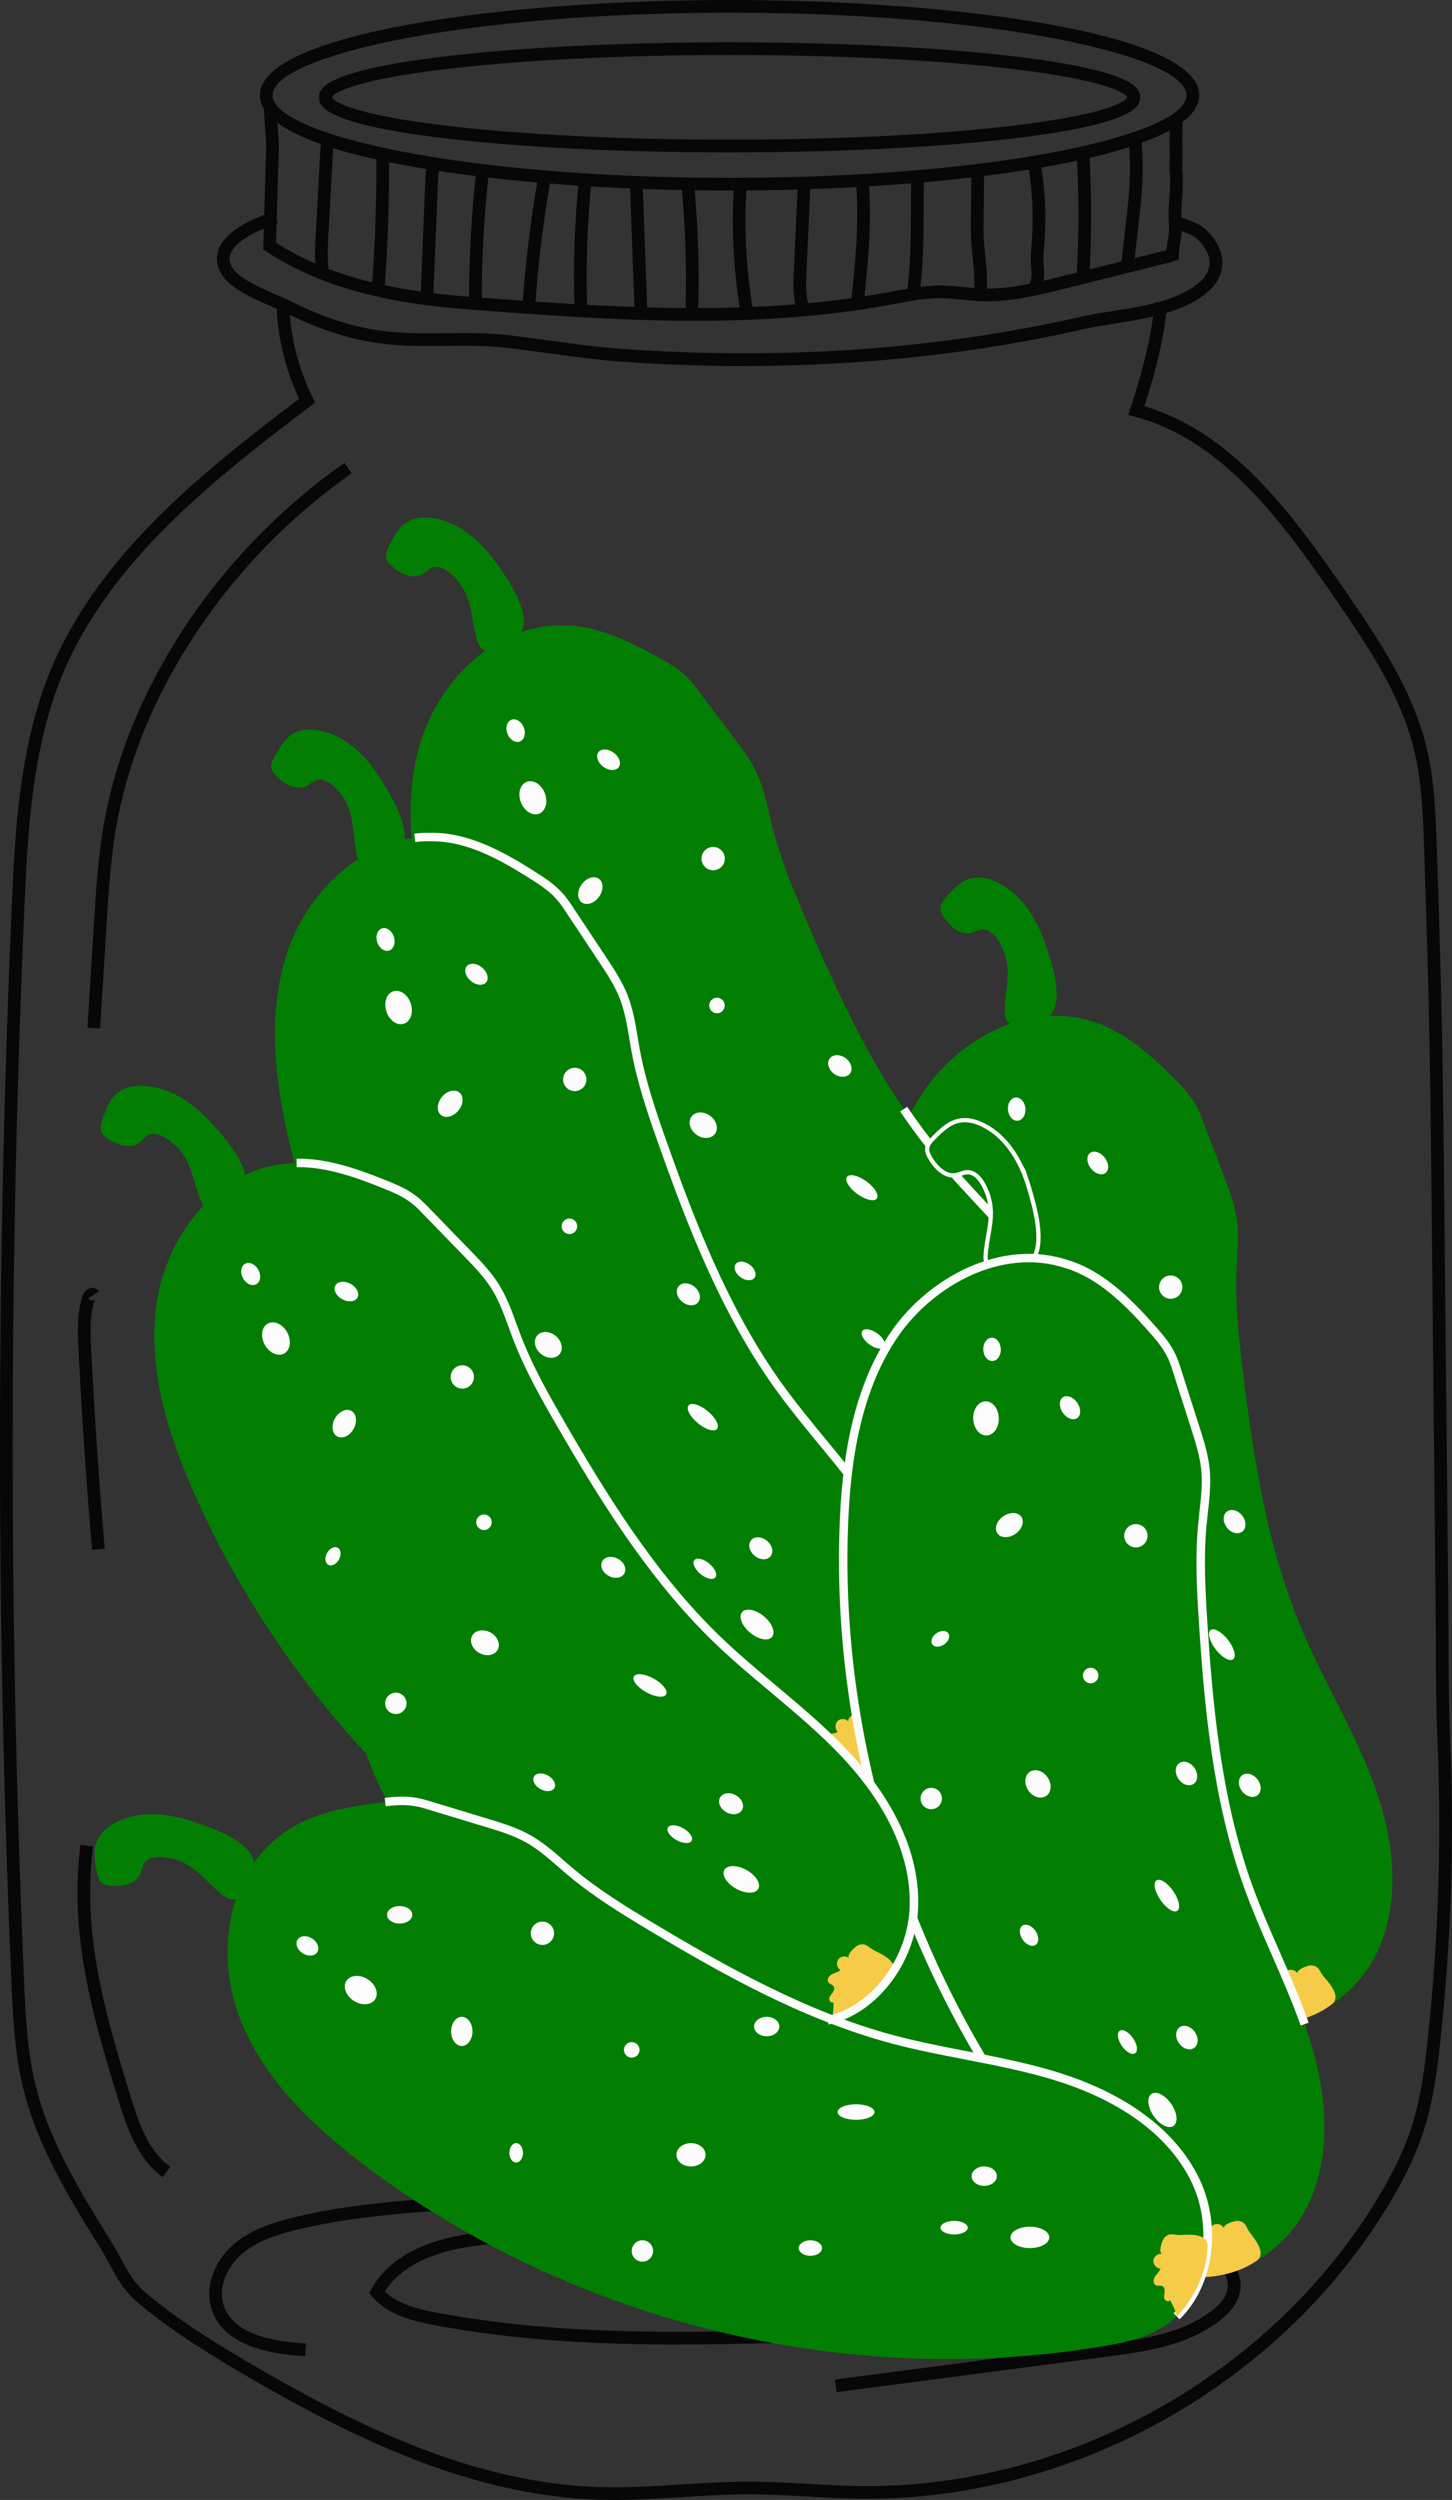 <svg xmlns="http://www.w3.org/2000/svg" width="627.62" height="1080" viewBox="0 0 627.62 1080"><rect x="0" y="0" width="627.62" height="1080" fill="#333333" stroke="none"/><g id="a"/><g id="b"><g id="c"><g id="d"><g><path d="M469.7 440.61c-27.61-7.53-57.48 9.59-72.47 33.96-14.99 24.37-17.91 54.24-17.49 82.85 1.66 112.36 51.23 223.23 133.85 299.39 6.39 5.89 13.13 11.68 21.19 14.92 22.9 9.18 50.29-6.29 60.65-28.68 10.36-22.39 7-48.93-1.47-72.11-8.47-23.18-21.67-44.33-31.27-67.06-14.96-35.42-20.9-73.91-25.54-112.08-1.69-13.92-3.23-27.93-2.72-41.94.29-8 1.25-16.07.03-23.98-.95-6.17-3.2-12.06-5.43-17.9-3.29-8.6-6.59-17.21-9.88-25.81-2.89-7.55-6.94-11.53-12.63-17.21-10.24-10.23-22.36-20.86-36.82-24.34z" fill="#027f03"/><path d="M430.33 380.86c-3.29-1.45-7.01-2.3-10.5-1.45-4.51 1.1-7.87 4.78-10.94 8.27-1.08 1.23-2.21 2.57-2.37 4.2-.17 1.7.75 3.3 1.72 4.7 2.63 3.81 6.84 7.54 11.34 6.46 1.58-.38 3.01-1.34 4.63-1.51 3.26-.36 5.95 2.48 7.63 5.3 6.5 10.92 2.63 18.76 2.47 30.04-.15 10.81 15.56 7.78 20.2 1.13 5.31-7.61-.27-23.33-3.04-31.16-3.8-10.71-10.35-21.23-21.12-25.98z" fill="#027f03"/><path d="M560.89 852.68c-.78-1.59-3-2.26-4.53-1.37-1.53.9-2.02 3.17-1.01 4.62-1.32.46-2.78.09-4.18.22-1.39.13-2.96 1.2-2.67 2.58.21.98 1.29 1.62 1.41 2.61.12.97-.73 1.78-1.58 2.28-.85.5-1.82.92-2.29 1.78-.46.86.13 2.27 1.09 2.08-.54 1.52-2.53 5.63-3.78 6.64 9.32 1.18 22.84-.91 32.29-8.24 4.24-3.29-.91-9.05-3.46-11.97-1.9-2.18-1.82-4.76-5.65-4.87-1.02-.03-6.52 1.83-5.65 3.63z" fill="#f5cb47"/><path d="M454.02 558.16c-2.75 2.13-6.24 2.23-7.8.21-1.56-2.01-.6-5.38 2.14-7.51 2.75-2.13 6.24-2.23 7.8-.21s.6 5.38-2.14 7.51z" fill="#fcfcfc"/><path d="M509.12 560.02c-2.2 1.71-5.36 1.31-7.07-.89-1.71-2.2-1.31-5.36.89-7.07 2.2-1.71 5.36-1.31 7.07.89 1.71 2.2 1.31 5.36-.89 7.07z" fill="#fcfcfc"/><path d="M477.85 506.72c-1.65 1.28-4.48.39-6.33-1.99s-2.01-5.35-.36-6.63c1.65-1.28 4.48-.39 6.33 1.99 1.85 2.38 2.01 5.35.36 6.63z" fill="#fcfcfc"/><path d="M491.98 620.08c-1.47 1.14-3.57.87-4.71-.59-1.14-1.47-.87-3.57.59-4.71 1.47-1.14 3.57-.87 4.71.59 1.14 1.47.87 3.57-.59 4.71z" fill="#fcfcfc"/><path d="M473.66 670.42c-2.2 1.71-5.71.86-7.84-1.89-2.13-2.75-2.08-6.36.12-8.06 2.2-1.71 5.71-.86 7.84 1.89 2.13 2.75 2.08 6.36-.12 8.06z" fill="#fcfcfc"/><path d="M425.95 607.57c-1.83 1.42-4.12 1.53-5.12.25-.99-1.28-.32-3.47 1.51-4.89 1.83-1.42 4.12-1.53 5.12-.25.99 1.28.32 3.47-1.51 4.89z" fill="#fcfcfc"/><path d="M426.94 677.99c-2.01 1.56-4.91 1.2-6.48-.82s-1.2-4.91.82-6.48 4.91-1.2 6.48.82 1.2 4.91-.82 6.48z" fill="#fcfcfc"/><path d="M533.03 716.8c-1.47 1.14-4.84-.76-7.54-4.24-2.7-3.48-3.7-7.22-2.24-8.36 1.47-1.14 4.84.76 7.54 4.24 2.7 3.48 3.7 7.22 2.24 8.36z" fill="#fcfcfc"/><path d="M536.99 661.66c-1.83 1.42-4.81.64-6.66-1.74-1.85-2.38-1.86-5.46-.03-6.88 1.83-1.42 4.81-.64 6.66 1.74 1.85 2.38 1.86 5.46.03 6.88z" fill="#fcfcfc"/><path d="M472.71 734.92c-1.47 1.14-4.04.28-5.74-1.92-1.71-2.2-1.9-4.9-.44-6.04 1.47-1.14 4.04-.28 5.74 1.92s1.9 4.9.44 6.04z" fill="#fcfcfc"/><path d="M543.56 775.57c-1.83 1.42-4.81.64-6.66-1.74-1.85-2.38-1.86-5.46-.03-6.88 1.83-1.42 4.81-.64 6.66 1.74 1.85 2.38 1.86 5.46.03 6.88z" fill="#fcfcfc"/><path d="M518.27 779.26c-1.28.99-3.93-.28-5.92-2.84-1.99-2.56-2.56-5.45-1.28-6.44 1.28-.99 3.93.28 5.92 2.84 1.99 2.56 2.56 5.45 1.28 6.44z" fill="#fcfcfc"/><path d="M536.57 809.68c-2.01 1.56-5.95-.14-8.79-3.8-2.84-3.66-3.51-7.9-1.5-9.46 2.01-1.56 5.95.14 8.79 3.8 2.84 3.66 3.51 7.9 1.5 9.46z" fill="#fcfcfc"/><path d="M439.93 484.16c-2.08.2-3.97-1.89-4.24-4.66-.26-2.77 1.21-5.17 3.29-5.37 2.08-.2 3.97 1.89 4.24 4.66.26 2.77-1.21 5.17-3.29 5.37z" fill="#fcfcfc"/><path d="M439.22 516.41c-3.04.29-5.82-2.77-6.21-6.83-.38-4.06 1.77-7.58 4.82-7.87 3.04-.29 5.82 2.77 6.21 6.83.38 4.06-1.77 7.58-4.82 7.87z" fill="#fcfcfc"/></g><path d="M241.18 270.2c-28.61.47-52.52 25.23-60.12 52.82-7.6 27.59-2.08 57.08 6.3 84.44 32.92 107.44 111.44 200.09 212.02 250.2 7.78 3.87 15.87 7.56 24.51 8.41 24.56 2.43 46.54-20.06 50.25-44.46 3.71-24.4-6.92-48.94-21.52-68.84-14.6-19.89-33.17-36.53-48.73-55.68-24.24-29.84-40.68-65.16-55.78-100.52-5.51-12.9-10.89-25.92-14.3-39.52-1.95-7.77-3.28-15.78-6.66-23.04-2.64-5.66-6.44-10.69-10.21-15.67-5.56-7.34-11.12-14.69-16.69-22.03-4.88-6.44-9.88-9.13-16.93-13.01-12.69-6.97-27.29-13.8-42.15-13.11z" fill="#027f03"/><path d="M451.15 553.87c-8.21-11.19-17.88-21.55-27.24-31.57-7.2-7.72-14.65-15.69-21.43-24.04-4.57-5.62-9.07-11.71-13.38-18.09l3.03-2.05c4.25 6.29 8.68 12.29 13.19 17.83 6.7 8.25 14.11 16.18 21.26 23.85 9.43 10.1 19.18 20.54 27.52 31.91l-2.95 2.16z" fill="#fcfcfc"/><path d="M186.71 223.79c-3.57-.48-7.37-.26-10.49 1.54-4.03 2.32-6.23 6.78-8.2 10.99-.69 1.48-1.41 3.09-1.11 4.7.31 1.68 1.64 2.95 2.96 4.03 3.59 2.93 8.67 5.34 12.69 3.04 1.41-.81 2.52-2.12 4.02-2.75 3.03-1.25 6.41.72 8.81 2.96 9.29 8.67 7.75 17.28 10.74 28.16 2.86 10.42 17.11 3.14 19.71-4.55 2.98-8.79-6.76-22.33-11.61-29.07-6.63-9.23-15.86-17.5-27.53-19.06z" fill="#027f03"/><path d="M443.65 640.5c-1.19-1.31-3.51-1.34-4.73-.05-1.22 1.29-1.06 3.6.32 4.72-1.14.81-2.64.87-3.95 1.38-1.3.51-2.51 1.98-1.85 3.22.47.88 1.69 1.19 2.08 2.11.39.9-.2 1.92-.88 2.63-.67.71-1.5 1.39-1.7 2.35-.2.96.76 2.15 1.63 1.69-.1 1.61-.86 6.11-1.78 7.43 9.28-1.47 21.68-7.24 28.71-16.91 3.15-4.34-3.4-8.44-6.66-10.53-2.44-1.56-3.07-4.06-6.78-3.1-.99.26-5.75 3.58-4.41 5.06z" fill="#f5cb47"/><path d="M258.9 387.46c-2.04 2.81-5.37 3.88-7.44 2.38-2.06-1.5-2.08-4.99-.03-7.81 2.04-2.81 5.37-3.88 7.44-2.38 2.06 1.5 2.08 4.99.03 7.81z" fill="#fcfcfc"/><path d="M312.34 373.89c-1.64 2.25-4.78 2.75-7.04 1.11-2.25-1.64-2.75-4.78-1.11-7.04 1.64-2.25 4.78-2.75 7.04-1.11 2.25 1.64 2.75 4.78 1.11 7.04z" fill="#fcfcfc"/><path d="M267.45 331.42c-1.23 1.69-4.2 1.62-6.63-.15-2.44-1.77-3.42-4.58-2.19-6.26 1.23-1.69 4.2-1.62 6.63.15 2.44 1.77 3.42 4.58 2.19 6.26z" fill="#fcfcfc"/><path d="M312.62 436.35c-1.09 1.5-3.19 1.83-4.69.74-1.5-1.09-1.83-3.19-.74-4.69 1.09-1.5 3.19-1.83 4.69-.74s1.83 3.19.74 4.69z" fill="#fcfcfc"/><path d="M309.06 489.8c-1.64 2.25-5.24 2.42-8.05.37-2.81-2.04-3.77-5.53-2.13-7.78s5.24-2.42 8.05-.37c2.81 2.04 3.77 5.52 2.13 7.78z" fill="#fcfcfc"/><path d="M245.71 442.74c-1.36 1.88-3.53 2.62-4.84 1.67-1.31-.95-1.27-3.25.09-5.12 1.36-1.88 3.53-2.62 4.84-1.67 1.31.95 1.27 3.25-.09 5.12z" fill="#fcfcfc"/><path d="M266.3 510.09c-1.5 2.06-4.39 2.52-6.45 1.02-2.06-1.5-2.52-4.39-1.02-6.45 1.5-2.06 4.39-2.52 6.45-1.02 2.06 1.5 2.52 4.39 1.02 6.45z" fill="#fcfcfc"/><path d="M379 517.78c-1.09 1.5-4.86.62-8.43-1.97-3.56-2.59-5.57-5.9-4.48-7.4s4.86-.62 8.43 1.97c3.56 2.59 5.57 5.9 4.48 7.4z" fill="#fcfcfc"/><path d="M367.44 463.72c-1.36 1.88-4.44 1.96-6.88.19s-3.31-4.73-1.95-6.6c1.36-1.88 4.44-1.96 6.88-.19 2.44 1.77 3.31 4.73 1.95 6.6z" fill="#fcfcfc"/><path d="M326.13 552c-1.09 1.5-3.8 1.39-6.05-.24-2.25-1.64-3.19-4.18-2.1-5.68 1.09-1.5 3.8-1.39 6.05.24s3.19 4.18 2.1 5.68z" fill="#fcfcfc"/><path d="M405.51 571.28c-1.36 1.88-4.44 1.96-6.88.19-2.44-1.77-3.31-4.73-1.95-6.6 1.36-1.88 4.44-1.96 6.88-.19 2.44 1.77 3.31 4.73 1.95 6.6z" fill="#fcfcfc"/><path d="M382.25 581.88c-.95 1.31-3.86.83-6.48-1.08-2.63-1.91-3.98-4.52-3.03-5.83.95-1.31 3.86-.83 6.48 1.08 2.63 1.91 3.98 4.52 3.03 5.83z" fill="#fcfcfc"/><path d="M408.3 606c-1.5 2.06-5.75 1.53-9.51-1.2-3.75-2.73-5.58-6.61-4.08-8.67 1.5-2.06 5.75-1.53 9.51 1.2 3.75 2.73 5.58 6.61 4.08 8.67z" fill="#fcfcfc"/><path d="M224.73 320.32c-1.94.77-4.34-.71-5.37-3.29-1.02-2.59-.28-5.31 1.66-6.07 1.94-.77 4.34.71 5.37 3.29 1.02 2.59.28 5.31-1.66 6.07z" fill="#fcfcfc"/><path d="M233.04 351.5c-2.84 1.13-6.36-1.04-7.86-4.83-1.5-3.79-.41-7.78 2.43-8.9 2.84-1.13 6.36 1.04 7.86 4.83 1.5 3.79.41 7.78-2.43 8.9z" fill="#fcfcfc"/><path d="M187.74 361.63c-28.59-1.31-53.99 21.93-63.29 48.99-9.3 27.06-5.62 56.84 1.05 84.67 26.19 109.28 98.8 206.62 196.08 262.88 7.52 4.35 15.37 8.53 23.94 9.92 24.36 3.95 47.7-17.13 52.91-41.25 5.22-24.12-3.87-49.28-17.2-70.04-13.34-20.76-30.84-38.52-45.18-58.6-22.34-31.29-36.56-67.56-49.43-103.79-4.69-13.22-9.26-26.55-11.82-40.34-1.47-7.87-2.3-15.95-5.22-23.41-2.28-5.82-5.76-11.07-9.22-16.28-5.1-7.67-10.19-15.35-15.29-23.02-4.47-6.73-9.29-9.73-16.09-14.03-12.23-7.74-26.38-15.47-41.25-15.7z" fill="#027f03"/><path d="M365 637.53c-3.45-4.35-7.05-8.72-10.53-12.95-6.71-8.15-13.65-16.58-19.9-25.33-23.21-32.5-37.81-70.84-49.67-104.24-4.8-13.52-9.33-26.81-11.9-40.61-.34-1.85-.65-3.72-.96-5.58-.98-5.88-1.99-11.96-4.16-17.5-2.21-5.65-5.68-10.88-9.04-15.93l-15.29-23.02c-4.19-6.31-8.6-9.1-15.27-13.32l-.28-.18c-11.85-7.5-25.9-15.19-40.3-15.42-2.75-.12-5.5-.02-8.2.31l-.44-3.63c2.91-.35 5.86-.46 8.76-.33 15.25.24 29.87 8.21 42.15 15.98l.28.18c6.81 4.31 11.74 7.43 16.36 14.39l15.29 23.02c3.46 5.21 7.04 10.61 9.4 16.62 2.31 5.89 3.35 12.16 4.36 18.23.31 1.84.61 3.68.95 5.51 2.52 13.54 6.99 26.68 11.75 40.06 11.78 33.16 26.26 71.22 49.19 103.33 6.18 8.65 13.08 17.03 19.75 25.13 3.49 4.24 7.1 8.62 10.57 13l-2.86 2.27z" fill="#fcfcfc"/><path d="M138.09 315.6c-3.53-.7-7.34-.71-10.57.89-4.16 2.06-6.64 6.38-8.87 10.46-.78 1.44-1.6 2.99-1.4 4.62.21 1.69 1.46 3.05 2.71 4.21 3.4 3.15 8.32 5.86 12.48 3.82 1.46-.72 2.65-1.96 4.19-2.49 3.1-1.06 6.35 1.12 8.6 3.5 8.73 9.23 6.67 17.73 8.98 28.78 2.21 10.58 16.88 4.19 19.96-3.32 3.52-8.59-5.36-22.71-9.78-29.74-6.05-9.62-14.74-18.45-26.29-20.73z" fill="#027f03"/><path d="M366.83 743.79c-1.1-1.38-3.42-1.55-4.71-.34-1.29 1.21-1.28 3.53.02 4.73-1.19.74-2.69.7-4.03 1.13-1.33.43-2.63 1.82-2.05 3.1.42.91 1.61 1.3 1.95 2.24.33.92-.32 1.9-1.04 2.57-.72.67-1.58 1.29-1.84 2.24-.26.94.62 2.19 1.52 1.79-.2 1.6-1.24 6.05-2.24 7.31 9.35-.89 22.09-5.88 29.7-15.1 3.42-4.14-2.87-8.63-5.99-10.92-2.33-1.71-2.82-4.25-6.57-3.51-1 .2-5.96 3.22-4.72 4.78z" fill="#f5cb47"/><path d="M198.14 479.77c-2.21 2.68-5.6 3.54-7.57 1.91s-1.76-5.11.45-7.79c2.21-2.68 5.6-3.54 7.57-1.91 1.97 1.62 1.76 5.11-.45 7.79z" fill="#fcfcfc"/><path d="M252.32 469.54c-1.77 2.14-4.95 2.45-7.09.68-2.14-1.77-2.45-4.95-.68-7.09 1.77-2.14 4.95-2.45 7.09-.68 2.14 1.77 2.45 4.95.68 7.09z" fill="#fcfcfc"/><path d="M210.15 424.36c-1.33 1.61-4.29 1.36-6.61-.56-2.32-1.92-3.13-4.78-1.8-6.39 1.33-1.61 4.29-1.36 6.61.56 2.32 1.92 3.13 4.78 1.8 6.39z" fill="#fcfcfc"/><path d="M248.72 531.9c-1.18 1.43-3.3 1.63-4.73.45-1.43-1.18-1.63-3.3-.45-4.73 1.18-1.43 3.3-1.63 4.73-.45 1.43 1.18 1.63 3.3.45 4.73z" fill="#fcfcfc"/><path d="M241.86 585.02c-1.77 2.14-5.38 2.09-8.06-.13-2.68-2.21-3.42-5.75-1.65-7.89s5.38-2.09 8.06.13c2.68 2.21 3.42 5.75 1.65 7.89z" fill="#fcfcfc"/><path d="M181.56 534.12c-1.48 1.79-3.69 2.4-4.94 1.36-1.25-1.03-1.07-3.32.41-5.11 1.48-1.79 3.69-2.4 4.94-1.37 1.25 1.03 1.07 3.32-.41 5.11z" fill="#fcfcfc"/><path d="M197.92 602.63c-1.62 1.97-4.53 2.24-6.5.62-1.97-1.62-2.24-4.53-.62-6.5 1.62-1.97 4.53-2.24 6.5-.62 1.97 1.62 2.24 4.53.62 6.5z" fill="#fcfcfc"/><path d="M309.93 617.3c-1.18 1.43-4.89.31-8.29-2.49-3.4-2.81-5.19-6.24-4.01-7.67 1.18-1.43 4.89-.32 8.29 2.49 3.4 2.81 5.19 6.24 4.01 7.67z" fill="#fcfcfc"/><path d="M301.74 562.62c-1.48 1.79-4.56 1.68-6.88-.24-2.32-1.92-3.01-4.92-1.53-6.71s4.56-1.68 6.88.24c2.32 1.92 3.01 4.92 1.53 6.71z" fill="#fcfcfc"/><path d="M255.03 648.17c-1.18 1.43-3.88 1.15-6.02-.62-2.14-1.77-2.93-4.37-1.74-5.8 1.18-1.43 3.88-1.15 6.02.62 2.14 1.77 2.93 4.37 1.74 5.8z" fill="#fcfcfc"/><path d="M333.06 672.34c-1.48 1.79-4.56 1.68-6.88-.24-2.32-1.92-3.01-4.92-1.53-6.71 1.48-1.79 4.56-1.68 6.88.24s3.01 4.92 1.53 6.71z" fill="#fcfcfc"/><path d="M309.19 681.47c-1.03 1.25-3.9.59-6.4-1.48-2.5-2.07-3.69-4.76-2.66-6.01 1.03-1.25 3.9-.59 6.4 1.48 2.5 2.07 3.69 4.76 2.66 6.01z" fill="#fcfcfc"/><path d="M333.7 707.16c-1.62 1.97-5.84 1.17-9.41-1.79-3.57-2.95-5.16-6.94-3.53-8.91 1.62-1.97 5.84-1.17 9.41 1.79 3.57 2.95 5.16 6.94 3.53 8.91z" fill="#fcfcfc"/><path d="M168.21 410.64c-1.98.65-4.29-.97-5.15-3.62-.86-2.65.05-5.31 2.03-5.96s4.29.97 5.15 3.62-.05 5.31-2.03 5.96z" fill="#fcfcfc"/><path d="M174.57 442.27c-2.91.95-6.29-1.43-7.55-5.3-1.26-3.88.07-7.79 2.98-8.73 2.91-.95 6.29 1.43 7.55 5.3 1.26 3.88-.07 7.79-2.98 8.73z" fill="#fcfcfc"/><g><path d="M425.21 486.12c-3.21-1.64-6.87-2.69-10.41-2.03-4.57.85-8.13 4.33-11.39 7.64-1.15 1.17-2.35 2.45-2.61 4.06-.26 1.68.57 3.33 1.45 4.79 2.41 3.96 6.4 7.91 10.96 7.08 1.6-.29 3.08-1.17 4.71-1.25 3.27-.17 5.8 2.81 7.32 5.72 5.88 11.26 1.57 18.88.78 30.13-.76 10.78 15.09 8.64 20.1 2.26 5.73-7.3 1.04-23.31-1.29-31.28-3.19-10.91-9.15-21.77-19.63-27.12z" fill="#027f03"/><path d="M433.99 550.75c-1.52.0-2.97-.23-4.24-.72-3.25-1.25-4.9-4.03-4.63-7.83.22-3.16.71-6.01 1.19-8.76 1.2-6.98 2.25-13.01-1.86-20.88-.85-1.63-3.13-5.43-6.46-5.23-.8.04-1.6.32-2.45.62-.68.24-1.39.48-2.15.62-5.94 1.08-10.31-4.89-11.9-7.51-.96-1.56-1.89-3.43-1.58-5.4.31-1.97 1.78-3.47 2.86-4.56 3.05-3.11 6.85-6.97 11.87-7.9 3.32-.62 7.02.1 10.99 2.12 11.65 5.94 17.36 18.33 20.09 27.68 2.5 8.55 7.15 24.43 1.14 32.1-2.7 3.45-8.12 5.66-12.86 5.66zm-15.78-45.26c3.99.0 6.62 3.87 7.85 6.22 4.4 8.42 3.25 15.04 2.05 22.04-.47 2.71-.95 5.51-1.17 8.58-.21 3.01.95 5.03 3.46 5.99 4.49 1.73 11.92-.43 15.01-4.36 5.44-6.93.79-22.81-1.45-30.44-2.64-9.02-8.1-20.94-19.18-26.58h0c-3.59-1.83-6.89-2.49-9.82-1.95-4.12.76-7.37 3.79-10.9 7.38-1.17 1.19-2.15 2.28-2.36 3.56-.22 1.39.51 2.82 1.33 4.17 1.09 1.79 5.04 7.56 10.01 6.66.62-.11 1.23-.33 1.87-.55.93-.32 1.89-.66 2.95-.72.11.0.22.0.33.0z" fill="#fcfcfc"/></g><g><path d="M361.6 1033.42l-.71-5.44 116.84-15.33c15.49-2.03 33.04-4.34 46.09-14.44 3.96-3.07 6.17-6.06 6.76-9.15.94-4.91-2.42-9.8-6.17-12.48-4.48-3.2-10.13-4.58-15.6-5.92l-56.41-13.8c-15.29-3.74-31.1-7.62-46.98-7.37-5.59.08-11.31.69-16.84 1.27l-3.4.36c-36.17 3.69-73.11 3.26-108.83 2.86-37.24-.42-75.74-.87-113.24 3.37-13.57 1.53-24.65 3.41-34.88 5.91-7.97 1.95-17.03 4.72-23.73 10.49-5.67 4.89-10.34 13.47-7.96 21.62 2.99 10.26 14.68 15.83 35.72 17.05l-.31 5.48c-23.65-1.36-36.95-8.23-40.67-20.99-3.06-10.49 2.64-21.28 9.65-27.32 7.58-6.53 17.4-9.56 26.01-11.66 10.46-2.56 21.76-4.47 35.57-6.03 37.84-4.28 76.52-3.83 113.92-3.41 35.57.41 72.35.83 108.21-2.83l3.38-.35c5.65-.6 11.5-1.21 17.33-1.3 16.65-.24 32.74 3.71 48.36 7.53l56.41 13.8c5.69 1.39 12.14 2.97 17.48 6.78 6.31 4.51 9.6 11.56 8.38 17.97-.85 4.46-3.73 8.54-8.79 12.46-14.22 11.01-33.35 13.52-48.73 15.54l-116.84 15.33z" fill="#070707"/><path d="M70.37 940.51c-10.57-7.51-15.13-20.08-19.23-33.39-8.93-28.98-16.41-55.19-17.51-82.52-.37-9.18.0-18.46 1.12-27.57l5.45.66c-1.08 8.82-1.44 17.8-1.08 26.69 1.07 26.67 8.45 52.51 17.27 81.12 3.81 12.37 7.99 24.01 17.16 30.53l-3.18 4.47z" fill="#070707"/><path d="M39.79 669.5c-2.44-28.54-4.42-57.56-5.86-86.26-.37-7.33-.79-15.63 1.79-23.48.49-1.51 1.95-3.18 3.76-3.42 1.3-.18 2.56.4 3.3 1.51l-4.58 3.02c.34.51.91.85 1.55.91.69.08 1.12-.22 1.19-.29-2.26 6.87-1.87 14.63-1.53 21.47 1.44 28.63 3.41 57.59 5.85 86.07l-5.47.47z" fill="#070707"/><path d="M43.29 444.3l-5.48-.34 2.77-44.71c.89-14.34 1.81-29.17 4.38-43.65 4.71-26.5 15.03-52.78 30.68-78.11 18.73-30.3 44.06-57.11 73.26-77.52l3.14 4.5c-28.59 19.98-53.39 46.23-71.73 75.91-15.28 24.73-25.36 50.36-29.95 76.18-2.52 14.18-3.43 28.85-4.31 43.03l-2.77 44.71z" fill="#070707"/><path d="M293.87 1012.86c-35.4.0-71.02-1.79-106-8.38-9.5-1.79-20.22-4.37-27.07-12.42l-1.23-1.45.93-1.66c15.8-28.42 62.48-26.45 93.37-25.16 4.61.19 8.96.38 12.72.43 16.4.26 33.36-.75 49.75-1.73 39.51-2.35 80.37-4.77 117.55 10.11 2.31.93 10.07 4.44 12.76 10.76 1.09 2.57 1.13 5.26.11 7.77-1.65 4.06-5.58 6.21-9.21 7.77-25.49 10.97-54.5 11.86-80.1 12.64-20.99.64-42.24 1.29-63.58 1.29zm-127.56-22.94c5.78 5.61 14.63 7.68 22.58 9.17 55.48 10.45 112.88 8.69 168.39 6.99 25.11-.77 53.57-1.64 78.1-12.2 2.61-1.12 5.4-2.57 6.3-4.79.47-1.16.45-2.33-.08-3.56-1.22-2.86-5.05-5.93-9.75-7.82-36.03-14.43-76.27-12.04-115.18-9.73-16.49.98-33.53 2-50.16 1.74-3.83-.06-8.21-.24-12.86-.44-28.87-1.22-72.17-3.03-87.33 20.64z" fill="#070707"/><g><path d="M315.35 65.84c-46.76.0-90.74-2.2-123.84-6.18-53.58-6.45-53.58-14.55-53.58-17.6s0-11.15 53.58-17.6c33.1-3.98 77.08-6.18 123.84-6.18s90.74 2.2 123.84 6.18c53.58 6.45 53.58 14.55 53.58 17.6s0 11.15-53.58 17.6c-33.1 3.98-77.08 6.18-123.84 6.18zm0-42.07c-45.77.0-88.99 2.12-121.7 5.96-48.28 5.68-50.21 12.28-50.22 12.35.01.02 1.95 6.63 50.22 12.3 32.71 3.85 75.93 5.96 121.7 5.96s88.99-2.12 121.7-5.96c46.88-5.51 50.06-11.9 50.22-12.33-.16-.43-3.33-6.81-50.22-12.33-32.71-3.85-75.93-5.96-121.7-5.96z" fill="#070707"/><path d="M315.35 82.31c-98.42.0-203.02-14.42-203.02-41.15S216.93.0 315.35.0s203.02 14.42 203.02 41.15S413.77 82.3 315.35 82.3zm0-76.82c-116.41.0-197.53 18.8-197.53 35.67s81.12 35.67 197.53 35.67 197.53-18.8 197.53-35.67S431.76 5.49 315.35 5.49z" fill="#070707"/><path d="M321.91 158.14c-17.67.0-35.55-.64-53.61-1.93-10.79-.77-21.6-2.26-32.05-3.7-5.59-.77-11.38-1.57-17.07-2.24-8.71-1.03-17.68-.93-26.34-.84-7.7.09-15.66.17-23.54-.52-14.78-1.29-29.96-5.8-45.11-13.43-1.58-.8-3.74-1.73-6.02-2.71-8.56-3.7-19.22-8.3-22.78-14.9-1.86-3.45-2.14-7.05-.79-10.42 3.38-8.43 16.29-13.7 23.69-16.09l1.69 5.22c-10.87 3.51-18.45 8.34-20.29 12.91-.74 1.85-.57 3.74.52 5.77 2.66 4.92 12.76 9.29 20.13 12.47 2.36 1.02 4.58 1.98 6.31 2.85 14.52 7.31 29.03 11.64 43.11 12.86 7.61.66 15.43.58 23.01.49 8.85-.1 17.99-.2 27.05.87 5.75.68 11.56 1.48 17.18 2.25 10.37 1.43 21.09 2.9 31.69 3.66 69.42 4.96 136.16.3 198.37-13.84 4.35-.99 9.01-1.73 13.96-2.51 13.7-2.17 27.88-4.41 37.16-12.16 3.06-2.55 4.63-5.41 4.69-8.51.06-3.56-1.96-7.36-5.7-10.71-1.74-1.56-5.68-2.95-8.29-3.87-.56-.2-1.08-.38-1.53-.55l1.9-5.15c.43.16.93.33 1.46.52 3.2 1.13 7.57 2.67 10.12 4.96 4.94 4.42 7.61 9.71 7.52 14.89-.08 4.69-2.38 9.06-6.66 12.63-10.45 8.72-26.05 11.19-39.82 13.37-4.85.77-9.43 1.49-13.6 2.44-46.54 10.57-95.59 15.89-146.37 15.89z" fill="#070707"/><path d="M300.66 138.59c-33.52.0-67-2.55-99.88-5.06-36.95-2.82-64.2-10.75-85.76-24.95l-1.28-.84.05-1.53c.43-13.58.82-27.16 1.21-40.74l.05-1.8c.05-1.64-.2-5.01-.44-8.27-.26-3.56-.51-6.92-.45-8.83l5.48.16c-.05 1.64.2 5.01.44 8.27.26 3.56.51 6.92.45 8.83l-.05 1.8c-.38 13.07-.75 26.14-1.16 39.21 20.55 13.15 46.63 20.54 81.88 23.23 59.93 4.57 121.9 9.3 182.03-1.7l2.9-.54c6.72-1.26 13.73-2.51 20.73-2.5 3.33.03 6.64.36 9.84.68 2.55.26 5.19.52 7.75.62 11.67.45 23.32-2.47 34.6-5.29l43.11-10.76c1.23-.31 1.71-.39 2.02-.44.13-1.36.35-2.78.57-4.17.37-2.33.75-4.74.58-6.51l5.46-.53c.24 2.46-.2 5.22-.63 7.9-.31 1.96-.61 3.82-.6 5.31v1.94l-1.82.66c-1.71.62-1.96.69-2.64.81-.25.04-.63.11-1.63.36l-43.11 10.76c-11.65 2.91-23.69 5.9-36.13 5.44-2.73-.1-5.46-.38-8.09-.64-3.22-.32-6.26-.63-9.34-.65-6.52-.11-13.21 1.19-19.68 2.4l-2.93.54c-27.65 5.06-55.61 6.83-83.55 6.83z" fill="#070707"/><path d="M505.34 97.46c-.42-4.38-.15-8.26.12-12.01.26-3.69.5-7.18.13-11.11-.15-1.59-.08-3.66-.01-5.84.06-1.92.13-3.9.01-5.13-.14-1.49-.08-3.6-.01-5.83.06-1.97.12-4 .01-5.14l5.46-.52c.14 1.49.08 3.6.01 5.83-.06 1.97-.12 4-.01 5.14.15 1.59.08 3.65.01 5.84-.06 1.92-.13 3.9-.01 5.13.42 4.38.15 8.26-.11 12.02-.26 3.69-.5 7.18-.13 11.11l-5.46.52z" fill="#070707"/><path d="M265.37 1080c-2.18.0-4.35-.03-6.53-.1-55.98-1.73-107.68-27.59-150.87-52.65-15.94-9.25-32.8-19.56-48.08-32.19-6.12-5.06-9.2-10.74-12.46-16.75-1.24-2.3-2.53-4.67-4.04-7.09-13.41-21.6-27.27-43.94-33.43-69.39-3.72-15.41-4.42-31.55-5.03-45.79-6.64-154.15-6.58-310.47.16-464.64 1.33-30.44 2.99-68.32 16.68-101.64 21.05-51.26 68.68-87.97 107.54-117.49-6.14-13.09-9.49-27.08-9.71-40.61l5.49-.09c.21 13.23 3.81 27.55 10.12 40.31l1 2.03-1.8 1.37c-38.65 29.36-86.76 65.9-107.57 116.57-13.32 32.44-14.96 69.79-16.27 99.8-6.74 154.01-6.79 310.18-.16 464.16.6 13.99 1.28 29.84 4.88 44.73 5.94 24.6 19.57 46.55 32.75 67.79 1.59 2.56 2.92 5 4.2 7.37 3.13 5.77 5.83 10.75 11.13 15.14 14.97 12.38 31.59 22.54 47.33 31.67 42.59 24.72 93.52 50.22 148.29 51.91 11.75.36 23.74-.39 35.33-1.11 9.59-.6 19.5-1.22 29.31-1.22h.28c8.51.0 17.11.49 25.42.96 7.29.41 14.83.83 22.22.93 89.1 1.23 176.74-47.19 223.27-123.2 7.35-12.01 12.27-22.31 15.48-32.41 3.88-12.2 5.53-25.41 6.77-36.84 4.66-42.84 6.09-86.38 4.27-129.43-.62-14.61-.66-27.81-.71-41.77-.02-5.65-.04-11.4-.1-17.35l-1.65-165.99c-.32-31.98-.65-65.05-1.43-97.56-.49-20.61-1.18-41.57-1.85-61.83l-.02-.59c-.48-14.53-.98-29.56-4.54-43.78-6.03-24.05-20.37-44.92-34.24-65.09-24.44-35.55-49.43-68.28-86.33-78.14l-2.82-.75.92-2.76c6.03-18.13 9.45-33.12 10.46-45.83l5.47.43c-.99 12.5-4.21 27.05-9.82 44.4 37.16 11.17 62.21 43.99 86.65 79.54 13.49 19.62 28.77 41.85 35.04 66.86 3.71 14.79 4.21 30.12 4.7 44.94l.02.59c.67 20.28 1.36 41.25 1.85 61.88.78 32.55 1.11 65.63 1.43 97.63l1.65 165.99c.06 5.97.08 11.73.1 17.39.05 13.91.09 27.05.71 41.56 1.84 43.32.39 87.14-4.29 130.25-1.27 11.69-2.97 25.22-7 37.91-3.35 10.53-8.44 21.21-16.03 33.61-47.51 77.63-137.01 127.06-228.02 125.82-7.51-.1-15.11-.53-22.46-.94-8.24-.46-16.77-.94-25.12-.95h-.28c-9.64.0-19.46.61-28.97 1.21-9.6.6-19.47 1.22-29.32 1.22z" fill="#070707"/><path d="M136.65 116.67c-.73-4.93-.47-9.85-.21-14.6l1.99-36.86c.08-1.49.17-3.17.65-4.86l5.28 1.5c-.31 1.1-.38 2.4-.45 3.66l-1.99 36.87c-.24 4.48-.49 9.11.16 13.49l-5.43.81z" fill="#070707"/><path d="M166.2 124.8l-5.47-.42c1.47-19.22 2.11-38.75 1.9-58.05l5.49-.06c.21 19.46-.43 39.16-1.91 58.53z" fill="#070707"/><path d="M187.29 128.06l-5.48-.22 1.98-48.87c.12-2.92.24-5.95 1.16-8.95l5.25 1.59c-.71 2.34-.81 4.89-.93 7.59l-1.98 48.87z" fill="#070707"/><path d="M202.75 130.47c-.05-18.93 1.01-38.08 3.15-56.91l5.45.62c-2.11 18.62-3.16 37.55-3.11 56.27h-5.49z" fill="#070707"/><path d="M231.25 133.58l-5.48-.36c1.24-18.86 3.53-37.86 6.8-56.48l5.4.95c-3.23 18.43-5.5 37.23-6.73 55.9z" fill="#070707"/><path d="M248.29 132.64c-.57-18.4.09-37.02 1.95-55.33l5.46.56c-1.84 18.07-2.49 36.44-1.92 54.6l-5.48.17z" fill="#070707"/><path d="M273.26 79.3h5.49v54.13H273.26z" transform="translate(-3.69 10.13) rotate(-2.09)" fill="#070707"/><path d="M301.78 134.31l-5.48-.17c.58-18.43-.04-37.08-1.87-55.44l5.46-.54c1.85 18.59 2.48 37.48 1.89 56.15z" fill="#070707"/><path d="M320.06 134.72c-3.1-18.34-4.03-37.05-2.74-55.6l5.47.38c-1.26 18.12-.36 36.39 2.67 54.31l-5.41.91z" fill="#070707"/><path d="M344.11 132.9c-1.46-5.46-1.2-11.22-.96-16.3l1.7-36.98 5.48.25-1.7 36.98c-.23 4.91-.46 9.99.78 14.63l-5.3 1.42z" fill="#070707"/><path d="M373.41 130.62l-5.46-.56c1.7-16.44 3.45-33.43 2.12-50.09.13.26 1 .92 2.02.7l-1.18-5.36c1.01-.22 2.01.0 2.83.61 1.45 1.07 1.74 2.89 1.8 3.62 1.37 17.15-.41 34.4-2.13 51.08z" fill="#070707"/><path d="M397.28 128.68l-5.43-.77c1.76-12.43 1.84-25.27 1.91-37.69l.08-14.33 5.49.03-.08 14.33c-.07 12.6-.14 25.63-1.96 38.43z" fill="#070707"/><path d="M426.11 128.8l-5.41-.9c.89-5.4.33-10.9-.26-16.72-.27-2.64-.55-5.38-.68-8.1-.14-2.92-.11-5.8-.08-8.59l.22-21.52 5.49.06-.22 21.52c-.03 2.71-.06 5.52.07 8.27.12 2.57.39 5.23.66 7.8.6 5.92 1.23 12.05.21 18.17z" fill="#070707"/><path d="M449.06 126.22l-4.26-3.46c1.35-1.66 1.13-4.41.9-7.33-.06-.78-.12-1.56-.15-2.32-.1-2.28.09-4.51.27-6.66l.09-1.15c.95-11.85.35-23.78-1.78-35.47l5.4-.98c2.22 12.16 2.84 24.57 1.85 36.89l-.1 1.18c-.18 2.08-.34 4.04-.26 5.97.03.7.09 1.41.14 2.13.29 3.68.61 7.86-2.11 11.21z" fill="#070707"/><path d="M470.81 119.98l-5.48-.36c1.1-16.62 1.09-36.79-.03-53.96l5.48-.36c1.13 17.39 1.14 37.83.03 54.68z" fill="#070707"/><path d="M490.03 115.3l-5.45-.61 2.48-21.96c.29-2.59.58-5.19.81-7.79.7-8.18.71-16.48.02-24.67l5.47-.46c.71 8.49.71 17.11-.02 25.6-.23 2.65-.53 5.29-.82 7.94l-2.48 21.96z" fill="#070707"/></g></g><g><path d="M188.33 667.12c-26.09 11.75-38.26 43.95-34.33 72.29 3.93 28.35 20.66 53.25 39.18 75.07 72.73 85.66 181.48 139.71 293.68 145.96 8.68.48 17.56.67 25.84-1.96 23.52-7.48 34.81-36.83 28.57-60.71-6.24-23.87-25.71-42.22-46.99-54.72-21.28-12.5-44.91-20.44-66.78-31.88-34.07-17.82-63.13-43.76-90.98-70.27-10.16-9.67-20.25-19.5-28.77-30.65-4.86-6.36-9.26-13.19-15.23-18.53-4.66-4.16-10.14-7.27-15.57-10.36-8.01-4.54-16.03-9.09-24.04-13.64-7.03-3.99-12.68-4.48-20.7-5.25-14.41-1.38-30.52-1.88-43.9 4.63z" fill="#027f03"/><path d="M119.95 646.04c-3.47.97-6.87 2.68-9.03 5.56-2.78 3.72-3.04 8.69-3.19 13.34-.05 1.64-.07 3.39.84 4.75.95 1.42 2.68 2.06 4.32 2.53 4.46 1.27 10.07 1.47 12.86-2.23.98-1.3 1.47-2.95 2.61-4.11 2.29-2.35 6.17-1.87 9.26-.76 11.96 4.29 13.96 12.81 21.01 21.62 6.75 8.44 16.95-3.89 16.31-11.97-.74-9.25-15.04-17.83-22.16-22.11-9.74-5.85-21.49-9.8-32.82-6.62z" fill="#027f03"/><path d="M520.73 927.17c-1.61-.73-3.75.16-4.36 1.82-.61 1.66.45 3.73 2.16 4.21-.73 1.2-2.09 1.84-3.08 2.83-.99.99-1.52 2.81-.43 3.69.78.62 2.02.43 2.75 1.12.71.67.57 1.84.23 2.76s-.83 1.87-.63 2.83c.19.96 1.55 1.67 2.16.91.54 1.52 1.63 5.95 1.3 7.53 7.94-5.02 17.05-15.22 19.68-26.89 1.18-5.23-6.46-6.4-10.28-7.04-2.86-.47-4.43-2.52-7.45-.17-.81.63-3.87 5.56-2.05 6.39z" fill="#f5cb47"/><path d="M250.97 767.82c-.76 3.39-3.4 5.69-5.89 5.13-2.49-.56-3.88-3.77-3.12-7.16.76-3.39 3.4-5.69 5.89-5.13 2.49.56 3.88 3.77 3.12 7.16z" fill="#fcfcfc"/><path d="M294.69 734.22c-.61 2.71-3.31 4.42-6.02 3.81-2.71-.61-4.42-3.31-3.81-6.02.61-2.71 3.31-4.42 6.02-3.81 2.71.61 4.42 3.31 3.81 6.02z" fill="#fcfcfc"/><path d="M236.66 712.96c-.46 2.04-3.21 3.15-6.15 2.49-2.94-.66-4.95-2.85-4.49-4.89.46-2.04 3.21-3.15 6.15-2.49 2.94.66 4.95 2.85 4.49 4.89z" fill="#fcfcfc"/><path d="M319.64 791.48c-.41 1.81-2.21 2.95-4.01 2.54-1.81-.41-2.95-2.21-2.54-4.01.41-1.81 2.21-2.95 4.01-2.54 1.81.41 2.95 2.2 2.54 4.01z" fill="#fcfcfc"/><path d="M337.52 841.98c-.61 2.71-3.86 4.29-7.25 3.53-3.39-.76-5.65-3.58-5.03-6.3.61-2.71 3.86-4.29 7.25-3.53s5.65 3.58 5.03 6.3z" fill="#fcfcfc"/><path d="M260.73 823.8c-.51 2.26-2.21 3.81-3.79 3.45-1.58-.36-2.45-2.48-1.94-4.74.51-2.26 2.21-3.81 3.79-3.45 1.58.36 2.45 2.48 1.94 4.74z" fill="#fcfcfc"/><path d="M306.27 877.53c-.56 2.49-3.03 4.05-5.52 3.49-2.49-.56-4.05-3.03-3.49-5.52.56-2.49 3.03-4.05 5.52-3.49 2.49.56 4.05 3.03 3.49 5.52z" fill="#fcfcfc"/><path d="M412.83 840.02c-.41 1.81-4.22 2.49-8.52 1.52-4.3-.97-7.45-3.22-7.04-5.03.41-1.81 4.22-2.49 8.52-1.52 4.3.97 7.45 3.22 7.04 5.03z" fill="#fcfcfc"/><path d="M380.82 794.94c-.51 2.26-3.31 3.56-6.25 2.89-2.94-.66-4.91-3.03-4.4-5.29.51-2.26 3.31-3.56 6.25-2.89 2.94.66 4.91 3.03 4.4 5.29z" fill="#fcfcfc"/><path d="M377.79 892.36c-.41 1.81-2.94 2.78-5.65 2.17-2.71-.61-4.58-2.57-4.18-4.38.41-1.81 2.94-2.78 5.65-2.17 2.71.61 4.58 2.57 4.18 4.38z" fill="#fcfcfc"/><path d="M458.33 878.67c-.51 2.26-3.31 3.56-6.25 2.89-2.94-.66-4.91-3.03-4.4-5.29.51-2.26 3.31-3.56 6.25-2.89 2.94.66 4.91 3.03 4.4 5.29z" fill="#fcfcfc"/><path d="M441.15 897.61c-.36 1.58-3.21 2.29-6.38 1.57-3.17-.71-5.44-2.58-5.09-4.16.36-1.58 3.21-2.29 6.38-1.57 3.17.71 5.44 2.58 5.09 4.16z" fill="#fcfcfc"/><path d="M474.62 909.45c-.56 2.49-4.68 3.68-9.2 2.66-4.52-1.02-7.73-3.86-7.17-6.35.56-2.49 4.68-3.68 9.2-2.66 4.52 1.02 7.73 3.86 7.17 6.35z" fill="#fcfcfc"/><path d="M193.04 719.67c-1.48 1.47-4.27 1.07-6.23-.9-1.96-1.97-2.36-4.76-.88-6.23 1.48-1.47 4.27-1.07 6.23.9 1.96 1.97 2.36 4.76.88 6.23z" fill="#fcfcfc"/><path d="M213 745.01c-2.17 2.16-6.25 1.57-9.13-1.32-2.88-2.89-3.45-6.98-1.29-9.14 2.17-2.16 6.25-1.57 9.13 1.32 2.88 2.89 3.45 6.98 1.29 9.14z" fill="#fcfcfc"/></g><path d="M461.17 546.16c-27.14-9.06-57.92 6.35-74.26 29.85-16.34 23.5-20.93 53.15-22.11 81.74-4.64 112.28 38.62 225.75 116.85 306.43 6.05 6.24 12.45 12.4 20.32 16.08 22.35 10.45 50.56-3.46 62.17-25.24 11.6-21.78 9.74-48.46 2.58-72.08-7.16-23.61-19.15-45.48-27.46-68.71-12.95-36.2-16.72-74.97-19.21-113.34-.91-14-1.66-28.07-.36-42.03.74-7.98 2.15-15.97 1.37-23.95-.6-6.22-2.52-12.22-4.42-18.17-2.81-8.77-5.61-17.55-8.42-26.32-2.46-7.7-6.28-11.9-11.65-17.89-9.65-10.79-21.15-22.08-35.4-26.37z" fill="#027f03"/><path d="M518.24 985.63c-6.04.0-11.77-1.25-17.05-3.72-8.27-3.87-14.84-10.25-20.86-16.46-38.55-39.76-69.64-88.86-89.89-141.99-20.26-53.13-29.76-110.46-27.47-165.79.95-23.02 4.31-56.64 22.44-82.71 15.71-22.6 46.99-40.34 76.34-30.54 14.61 4.39 26.49 16.06 36.18 26.88l.22.25c5.38 6.01 9.26 10.35 11.81 18.31l8.42 26.32c1.91 5.96 3.87 12.12 4.5 18.55.61 6.3-.1 12.63-.78 18.75-.21 1.85-.41 3.7-.59 5.55-1.27 13.72-.55 27.58.36 41.74 2.28 35.11 5.82 75.68 19.11 112.84 3.58 10.01 7.93 19.95 12.14 29.56 4.35 9.94 8.85 20.22 12.52 30.64l-3.45 1.22c-3.63-10.29-8.1-20.51-12.42-30.39-4.23-9.67-8.61-19.67-12.23-29.8-13.45-37.6-17.02-78.48-19.31-113.84-.93-14.32-1.65-28.33-.36-42.32.18-1.87.38-3.74.59-5.62.67-5.93 1.35-12.06.78-17.98-.59-6.05-2.5-12.02-4.34-17.79l-8.42-26.32c-2.31-7.22-5.79-11.1-11.05-16.99l-.22-.25c-9.35-10.45-20.77-21.69-34.56-25.84-27.71-9.25-57.3 7.66-72.23 29.14-17.58 25.28-20.85 58.21-21.79 80.77-4.6 111.16 38.89 225.21 116.33 305.08 5.78 5.97 12.08 12.09 19.79 15.7 5.08 2.38 10.64 3.5 16.51 3.36l.09 3.66c-.37.0-.74.01-1.1.01z" fill="#fcfcfc"/><path d="M529.1 962.7c-.68-1.63-2.87-2.43-4.44-1.62-1.57.81-2.2 3.05-1.27 4.55-1.35.39-2.78-.06-4.18-.01-1.4.05-3.03 1.04-2.82 2.42.15.99 1.19 1.69 1.26 2.68.07.98-.83 1.74-1.7 2.19-.87.45-1.87.81-2.38 1.65-.51.84.0 2.28.97 2.14-.63 1.48-2.84 5.48-4.15 6.42 9.24 1.7 22.85.38 32.7-6.41 4.42-3.05-.41-9.09-2.78-12.14-1.78-2.29-1.55-4.85-5.36-5.18-1.02-.09-6.62 1.46-5.84 3.31z" fill="#f5cb47"/><path d="M438.91 662.65c-2.86 1.97-6.36 1.87-7.8-.23-1.45-2.1-.3-5.4 2.56-7.38 2.86-1.97 6.36-1.87 7.8.23 1.45 2.1.3 5.4-2.56 7.38z" fill="#fcfcfc"/><path d="M493.83 667.6c-2.29 1.58-5.43 1-7.01-1.29-1.58-2.29-1-5.43 1.29-7.01 2.29-1.58 5.43-1 7.01 1.29 1.58 2.29 1 5.43-1.29 7.01z" fill="#fcfcfc"/><path d="M465.6 612.63c-1.72 1.18-4.5.13-6.21-2.35-1.71-2.48-1.71-5.45.01-6.64 1.72-1.18 4.5-.13 6.21 2.35 1.71 2.48 1.71 5.45-.01 6.64z" fill="#fcfcfc"/><path d="M473.34 726.6c-1.53 1.05-3.62.67-4.67-.86-1.05-1.53-.67-3.62.86-4.67s3.62-.67 4.67.86.67 3.62-.86 4.67z" fill="#fcfcfc"/><path d="M452.23 775.84c-2.29 1.58-5.75.54-7.72-2.32-1.97-2.86-1.72-6.46.57-8.04 2.29-1.58 5.75-.54 7.72 2.32 1.97 2.86 1.72 6.46-.57 8.04z" fill="#fcfcfc"/><path d="M408.12 710.4c-1.91 1.32-4.2 1.3-5.12-.04-.92-1.34-.12-3.49 1.79-4.8s4.2-1.3 5.12.04.12 3.49-1.79 4.8z" fill="#fcfcfc"/><path d="M405.15 780.77c-2.1 1.45-4.97.92-6.42-1.18-1.45-2.1-.92-4.97 1.18-6.42 2.1-1.45 4.97-.92 6.42 1.18 1.45 2.1.92 4.97-1.18 6.42z" fill="#fcfcfc"/><path d="M508.9 825.47c-1.53 1.05-4.79-1.03-7.29-4.66-2.5-3.63-3.29-7.42-1.76-8.47 1.53-1.05 4.79 1.03 7.29 4.66 2.5 3.63 3.29 7.42 1.76 8.47z" fill="#fcfcfc"/><path d="M515.95 770.64c-1.91 1.32-4.84.37-6.55-2.11-1.71-2.48-1.55-5.56.36-6.87s4.84-.37 6.55 2.11c1.71 2.48 1.55 5.56-.36 6.87z" fill="#fcfcfc"/><path d="M447.66 840.18c-1.53 1.05-4.04.05-5.62-2.24-1.58-2.29-1.62-5-.1-6.05s4.04-.05 5.62 2.24c1.58 2.29 1.62 5 .1 6.05z" fill="#fcfcfc"/><path d="M516.12 884.73c-1.91 1.32-4.84.37-6.55-2.11-1.71-2.48-1.55-5.56.36-6.87s4.84-.37 6.55 2.11c1.71 2.48 1.55 5.56-.36 6.88z" fill="#fcfcfc"/><path d="M490.66 887c-1.34.92-3.91-.5-5.76-3.17-1.84-2.67-2.25-5.58-.92-6.51 1.34-.92 3.91.5 5.76 3.17 1.84 2.67 2.25 5.58.92 6.51z" fill="#fcfcfc"/><path d="M507.23 918.41c-2.1 1.45-5.93-.47-8.57-4.29s-3.06-8.08-.97-9.53c2.1-1.45 5.93.47 8.57 4.29 2.63 3.82 3.06 8.08.97 9.53z" fill="#fcfcfc"/><path d="M429 587.97c-2.08.08-3.86-2.11-3.97-4.89-.11-2.78 1.5-5.1 3.58-5.18 2.08-.08 3.86 2.11 3.97 4.89.11 2.78-1.5 5.1-3.58 5.18z" fill="#fcfcfc"/><path d="M426.48 620.13c-3.06.12-5.66-3.09-5.81-7.16-.16-4.07 2.19-7.47 5.25-7.59 3.06-.12 5.66 3.09 5.81 7.16.16 4.07-2.19 7.47-5.25 7.59z" fill="#fcfcfc"/><path d="M120.98 503.04c-28.34 3.95-49.06 31.45-53.24 59.76-4.18 28.31 4.89 56.91 16.54 83.05 45.77 102.63 134.99 185.02 240.93 222.5 8.19 2.9 16.67 5.57 25.35 5.37 24.67-.58 43.75-25.58 44.46-50.25.71-24.67-12.83-47.73-29.74-65.7-16.91-17.97-37.37-32.22-55.15-49.33-27.7-26.67-48.32-59.71-67.61-92.97-7.04-12.13-13.96-24.4-19.01-37.49-2.88-7.47-5.18-15.26-9.42-22.06-3.31-5.3-7.69-9.83-12.04-14.31-6.42-6.61-12.83-13.22-19.25-19.83-5.63-5.8-10.92-7.86-18.39-10.85-13.44-5.37-28.77-10.37-43.43-7.88z" fill="#027f03"/><path d="M61.26 469.11c-3.6-.04-7.35.64-10.22 2.81-3.72 2.79-5.36 7.49-6.8 11.91-.51 1.56-1.02 3.24-.53 4.8.51 1.63 1.99 2.73 3.43 3.64 3.92 2.47 9.25 4.24 12.97 1.47 1.31-.97 2.24-2.42 3.66-3.22 2.85-1.61 6.45-.06 9.1 1.87 10.28 7.47 9.8 16.21 14.1 26.65 4.11 9.99 17.36 1.03 19.01-6.92 1.88-9.09-9.43-21.34-15.07-27.44-7.71-8.35-17.88-15.43-29.65-15.56z" fill="#027f03"/><path d="M367.06 845.92c-1.34-1.16-3.65-.9-4.7.53-1.05 1.42-.61 3.71.89 4.64-1.03.95-2.52 1.18-3.75 1.85-1.23.67-2.25 2.27-1.44 3.42.57.82 1.82.98 2.32 1.84.49.85.03 1.93-.55 2.72-.58.79-1.32 1.56-1.4 2.54-.09.98 1.01 2.04 1.82 1.48.1 1.61-.11 6.17-.86 7.6 9.03-2.59 20.64-9.83 26.43-20.28 2.6-4.69-4.4-7.96-7.89-9.64-2.61-1.26-3.55-3.66-7.11-2.25-.95.38-5.27 4.25-3.76 5.56z" fill="#f5cb47"/><path d="M152.85 617.27c-1.69 3.04-4.86 4.5-7.09 3.27-2.23-1.24-2.67-4.7-.99-7.75 1.69-3.04 4.86-4.5 7.09-3.27 2.23 1.24 2.67 4.7.99 7.75z" fill="#fcfcfc"/><path d="M204.24 597.29c-1.35 2.43-4.41 3.31-6.85 1.96-2.43-1.35-3.31-4.41-1.96-6.85 1.35-2.43 4.41-3.31 6.85-1.96 2.43 1.35 3.31 4.41 1.96 6.85z" fill="#fcfcfc"/><path d="M154.51 560.6c-1.01 1.82-3.97 2.12-6.6.66-2.64-1.46-3.95-4.12-2.94-5.95 1.01-1.82 3.97-2.12 6.6-.66 2.64 1.46 3.95 4.12 2.94 5.95z" fill="#fcfcfc"/><path d="M212.13 659.25c-.9 1.62-2.94 2.21-4.56 1.31-1.62-.9-2.21-2.94-1.31-4.56s2.94-2.21 4.56-1.31c1.62.9 2.21 2.94 1.31 4.56z" fill="#fcfcfc"/><path d="M215.11 712.73c-1.35 2.43-4.91 3.04-7.95 1.35-3.04-1.69-4.41-5.02-3.06-7.46 1.35-2.43 4.91-3.04 7.95-1.35 3.04 1.69 4.41 5.02 3.06 7.46z" fill="#fcfcfc"/><path d="M146.5 673.74c-1.12 2.03-3.19 3.03-4.6 2.25s-1.66-3.07-.53-5.1c1.12-2.03 3.19-3.03 4.6-2.25 1.42.79 1.66 3.07.53 5.1z" fill="#fcfcfc"/><path d="M175.14 738.09c-1.24 2.23-4.05 3.04-6.28 1.8-2.23-1.24-3.04-4.05-1.8-6.28 1.24-2.23 4.05-3.04 6.28-1.8 2.23 1.24 3.04 4.05 1.8 6.28z" fill="#fcfcfc"/><path d="M287.94 731.99c-.9 1.62-4.75 1.21-8.6-.93-3.85-2.14-6.25-5.18-5.35-6.8s4.75-1.21 8.6.93c3.85 2.14 6.25 5.18 5.35 6.8z" fill="#fcfcfc"/><path d="M269.87 679.74c-1.12 2.03-4.17 2.49-6.81 1.03-2.64-1.46-3.86-4.29-2.74-6.32 1.12-2.03 4.17-2.49 6.81-1.03 2.64 1.46 3.86 4.29 2.74 6.32z" fill="#fcfcfc"/><path d="M239.63 772.4c-.9 1.62-3.6 1.84-6.03.49-2.43-1.35-3.68-3.76-2.78-5.38.9-1.62 3.6-1.84 6.03-.49 2.43 1.35 3.68 3.76 2.78 5.38z" fill="#fcfcfc"/><path d="M320.77 781.86c-1.12 2.03-4.17 2.49-6.81 1.03-2.64-1.46-3.86-4.29-2.74-6.32 1.12-2.03 4.17-2.49 6.81-1.03 2.64 1.46 3.86 4.29 2.74 6.32z" fill="#fcfcfc"/><path d="M298.97 795.21c-.79 1.42-3.73 1.29-6.56-.28s-4.5-4-3.72-5.42c.79-1.42 3.73-1.29 6.56.28 2.84 1.57 4.5 4 3.72 5.42z" fill="#fcfcfc"/><path d="M327.77 815.97c-1.24 2.23-5.53 2.22-9.58-.03-4.06-2.25-6.34-5.88-5.1-8.11 1.24-2.23 5.53-2.22 9.58.03s6.34 5.88 5.1 8.11z" fill="#fcfcfc"/><path d="M110.76 554.8c-1.83 1-4.4-.17-5.73-2.61-1.33-2.44-.93-5.23.91-6.23 1.83-1 4.4.17 5.73 2.61 1.33 2.44.93 5.23-.91 6.23z" fill="#fcfcfc"/><path d="M122.81 584.73c-2.68 1.46-6.44-.25-8.39-3.83s-1.36-7.67 1.33-9.13c2.68-1.46 6.44.25 8.39 3.83 1.95 3.58 1.36 7.67-1.33 9.13z" fill="#fcfcfc"/><path d="M120.98 793.11c-22.87 17.2-27.66 51.29-17.59 78.07 10.07 26.79 31.87 47.4 54.73 64.61 89.79 67.57 207.76 96.38 318.59 77.8 8.57-1.44 17.28-3.21 24.78-7.6 21.3-12.46 25.86-43.59 14.52-65.5-11.34-21.92-34.36-35.53-57.87-43.04-23.5-7.52-48.31-10.06-72.15-16.41-37.15-9.9-71.21-28.8-104.2-48.54-12.04-7.2-24.04-14.57-34.8-23.57-6.15-5.14-11.93-10.84-18.93-14.73-5.46-3.03-11.49-4.87-17.47-6.68-8.82-2.67-17.63-5.34-26.45-8.02-7.73-2.34-13.36-1.58-21.34-.57-14.36 1.82-30.19 4.87-41.81 14.17z" fill="#027f03"/><path d="M509.83 1001.95l-2.54-2.63c13.87-13.39 16.98-38.86 7.09-57.98-12.29-23.75-37.67-36.03-56.8-42.14-13.22-4.23-27.14-6.92-40.6-9.53-10.36-2.01-21.08-4.08-31.47-6.85-38.59-10.28-74.27-30.55-104.67-48.74-12.32-7.37-24.26-14.73-35.04-23.74-1.45-1.21-2.87-2.45-4.3-3.69-4.5-3.91-9.15-7.96-14.35-10.84-5.31-2.95-11.31-4.77-17.11-6.53l-26.45-8.02c-5.88-1.78-10.48-1.71-16.9-.96l-.43-3.63c6.92-.81 11.89-.87 18.38 1.1l26.45 8.02c5.98 1.81 12.17 3.69 17.83 6.83 5.53 3.07 10.33 7.24 14.98 11.28 1.41 1.22 2.81 2.45 4.24 3.64 10.57 8.84 22.38 16.11 34.57 23.4 30.19 18.06 65.6 38.18 103.74 48.34 10.27 2.73 20.92 4.8 31.22 6.8 13.56 2.63 27.59 5.35 41.02 9.64 19.79 6.33 46.07 19.09 58.94 43.95 10.77 20.82 7.42 47.59-7.8 62.29z" fill="#fcfcfc"/><path d="M49.63 787.59c-3.17 1.71-6.11 4.13-7.58 7.41-1.9 4.24-1.05 9.15-.17 13.71.31 1.61.68 3.32 1.86 4.45 1.24 1.17 3.06 1.43 4.77 1.52 4.63.26 10.15-.78 12.05-5 .67-1.48.79-3.2 1.64-4.59 1.72-2.79 5.61-3.18 8.86-2.78 12.61 1.55 16.43 9.43 25.25 16.47 8.44 6.75 15.68-7.52 13.27-15.27-2.76-8.86-18.6-14.09-26.48-16.7-10.79-3.56-23.12-4.83-33.47.76z" fill="#027f03"/><path d="M502.43 973.7c-1.73-.36-3.63.98-3.85 2.74-.23 1.75 1.26 3.54 3.03 3.63-.44 1.33-1.63 2.25-2.38 3.44-.75 1.18-.87 3.08.39 3.69.9.44 2.07-.03 2.93.48.84.5.96 1.67.84 2.64-.13.97-.4 2 0 2.9.4.9 1.88 1.29 2.31.42.86 1.36 2.9 5.45 2.93 7.06 6.64-6.64 13.29-18.6 13.29-30.56.0-5.36-7.71-4.83-11.58-4.6-2.89.17-4.87-1.48-7.31 1.48-.65.79-2.55 6.28-.59 6.69z" fill="#f5cb47"/><path d="M204.23 877.57c0 3.48-2.07 6.3-4.62 6.3s-4.62-2.82-4.62-6.3 2.07-6.3 4.62-6.3 4.62 2.82 4.62 6.3z" fill="#fcfcfc"/><path d="M239.49 835.18c0 2.78-2.26 5.04-5.04 5.04s-5.04-2.26-5.04-5.04 2.26-5.04 5.04-5.04 5.04 2.26 5.04 5.04z" fill="#fcfcfc"/><path d="M178.21 827.2c0 2.09-2.44 3.78-5.46 3.78s-5.46-1.69-5.46-3.78 2.44-3.78 5.46-3.78 5.46 1.69 5.46 3.78z" fill="#fcfcfc"/><circle cx="273.07" cy="885.55" r="3.36" fill="#fcfcfc"/><ellipse cx="298.67" cy="930.88" rx="6.3" ry="5.04" fill="#fcfcfc"/><ellipse cx="223.12" cy="930.04" rx="2.94" ry="4.2" fill="#fcfcfc"/><path d="M282.3 972.43c0 2.55-2.07 4.62-4.62 4.62s-4.62-2.07-4.62-4.62 2.07-4.62 4.62-4.62 4.62 2.07 4.62 4.62z" fill="#fcfcfc"/><path d="M378 912.41c0 1.85-3.57 3.36-7.98 3.36s-7.97-1.5-7.97-3.36 3.57-3.36 7.97-3.36 7.98 1.5 7.98 3.36z" fill="#fcfcfc"/><path d="M336.87 875.47c0 2.32-2.44 4.2-5.46 4.2s-5.46-1.88-5.46-4.2 2.44-4.2 5.46-4.2 5.46 1.88 5.46 4.2z" fill="#fcfcfc"/><path d="M355.33 971.17c0 1.85-2.26 3.36-5.04 3.36s-5.04-1.5-5.04-3.36 2.26-3.36 5.04-3.36 5.04 1.5 5.04 3.36z" fill="#fcfcfc"/><ellipse cx="425.43" cy="940.11" rx="5.46" ry="4.2" fill="#fcfcfc"/><path d="M418.29 962.36c0 1.62-2.63 2.94-5.88 2.94s-5.88-1.32-5.88-2.94 2.63-2.94 5.88-2.94 5.88 1.32 5.88 2.94z" fill="#fcfcfc"/><path d="M453.55 966.56c0 2.55-3.76 4.62-8.39 4.62s-8.39-2.07-8.39-4.62 3.76-4.62 8.39-4.62 8.39 2.07 8.39 4.62z" fill="#fcfcfc"/><path d="M137.13 843.34c-1.12 1.76-3.93 1.98-6.28.49-2.35-1.49-3.35-4.13-2.23-5.89 1.12-1.76 3.93-1.98 6.28-.49s3.35 4.13 2.23 5.89z" fill="#fcfcfc"/><path d="M162.17 863.67c-1.64 2.58-5.76 2.9-9.2.72-3.44-2.18-4.9-6.05-3.26-8.63 1.64-2.58 5.76-2.9 9.2-.72 3.44 2.18 4.9 6.05 3.26 8.63z" fill="#fcfcfc"/><path d="M358.17 874.62l-.79-3.57c19.45-4.32 35.18-25.24 35.82-47.64.77-26.73-15.48-49.77-29.25-64.4-9.51-10.1-20.37-19.21-30.88-28.02-8.09-6.78-16.46-13.79-24.2-21.25-28.77-27.7-50.14-62.72-67.92-93.37-7.2-12.41-14.08-24.64-19.14-37.75-.68-1.76-1.33-3.53-1.97-5.31-2.04-5.6-4.15-11.39-7.29-16.44-3.22-5.16-7.58-9.66-11.8-14.01l-19.25-19.83c-5.28-5.44-10.12-7.38-17.46-10.3l-.3-.12c-10.44-4.17-22.7-8.41-34.69-8.41-.27.0-.54.0-.81.0l-.06-3.66c.29.0.58.0.88.0 12.61.0 25.28 4.37 36.05 8.67l.3.12c7.49 2.99 12.9 5.15 18.73 11.15l19.25 19.83c4.35 4.49 8.86 9.12 12.28 14.62 3.35 5.37 5.52 11.34 7.63 17.12.64 1.75 1.28 3.51 1.95 5.24 4.96 12.86 11.77 24.95 18.89 37.23 17.65 30.44 38.87 65.2 67.29 92.57 7.66 7.37 15.97 14.34 24.02 21.08 10.59 8.87 21.53 18.05 31.19 28.31 14.24 15.13 31.04 39.03 30.24 67.01-.69 23.99-17.68 46.44-38.69 51.1z" fill="#fcfcfc"/></g></g></g></svg>